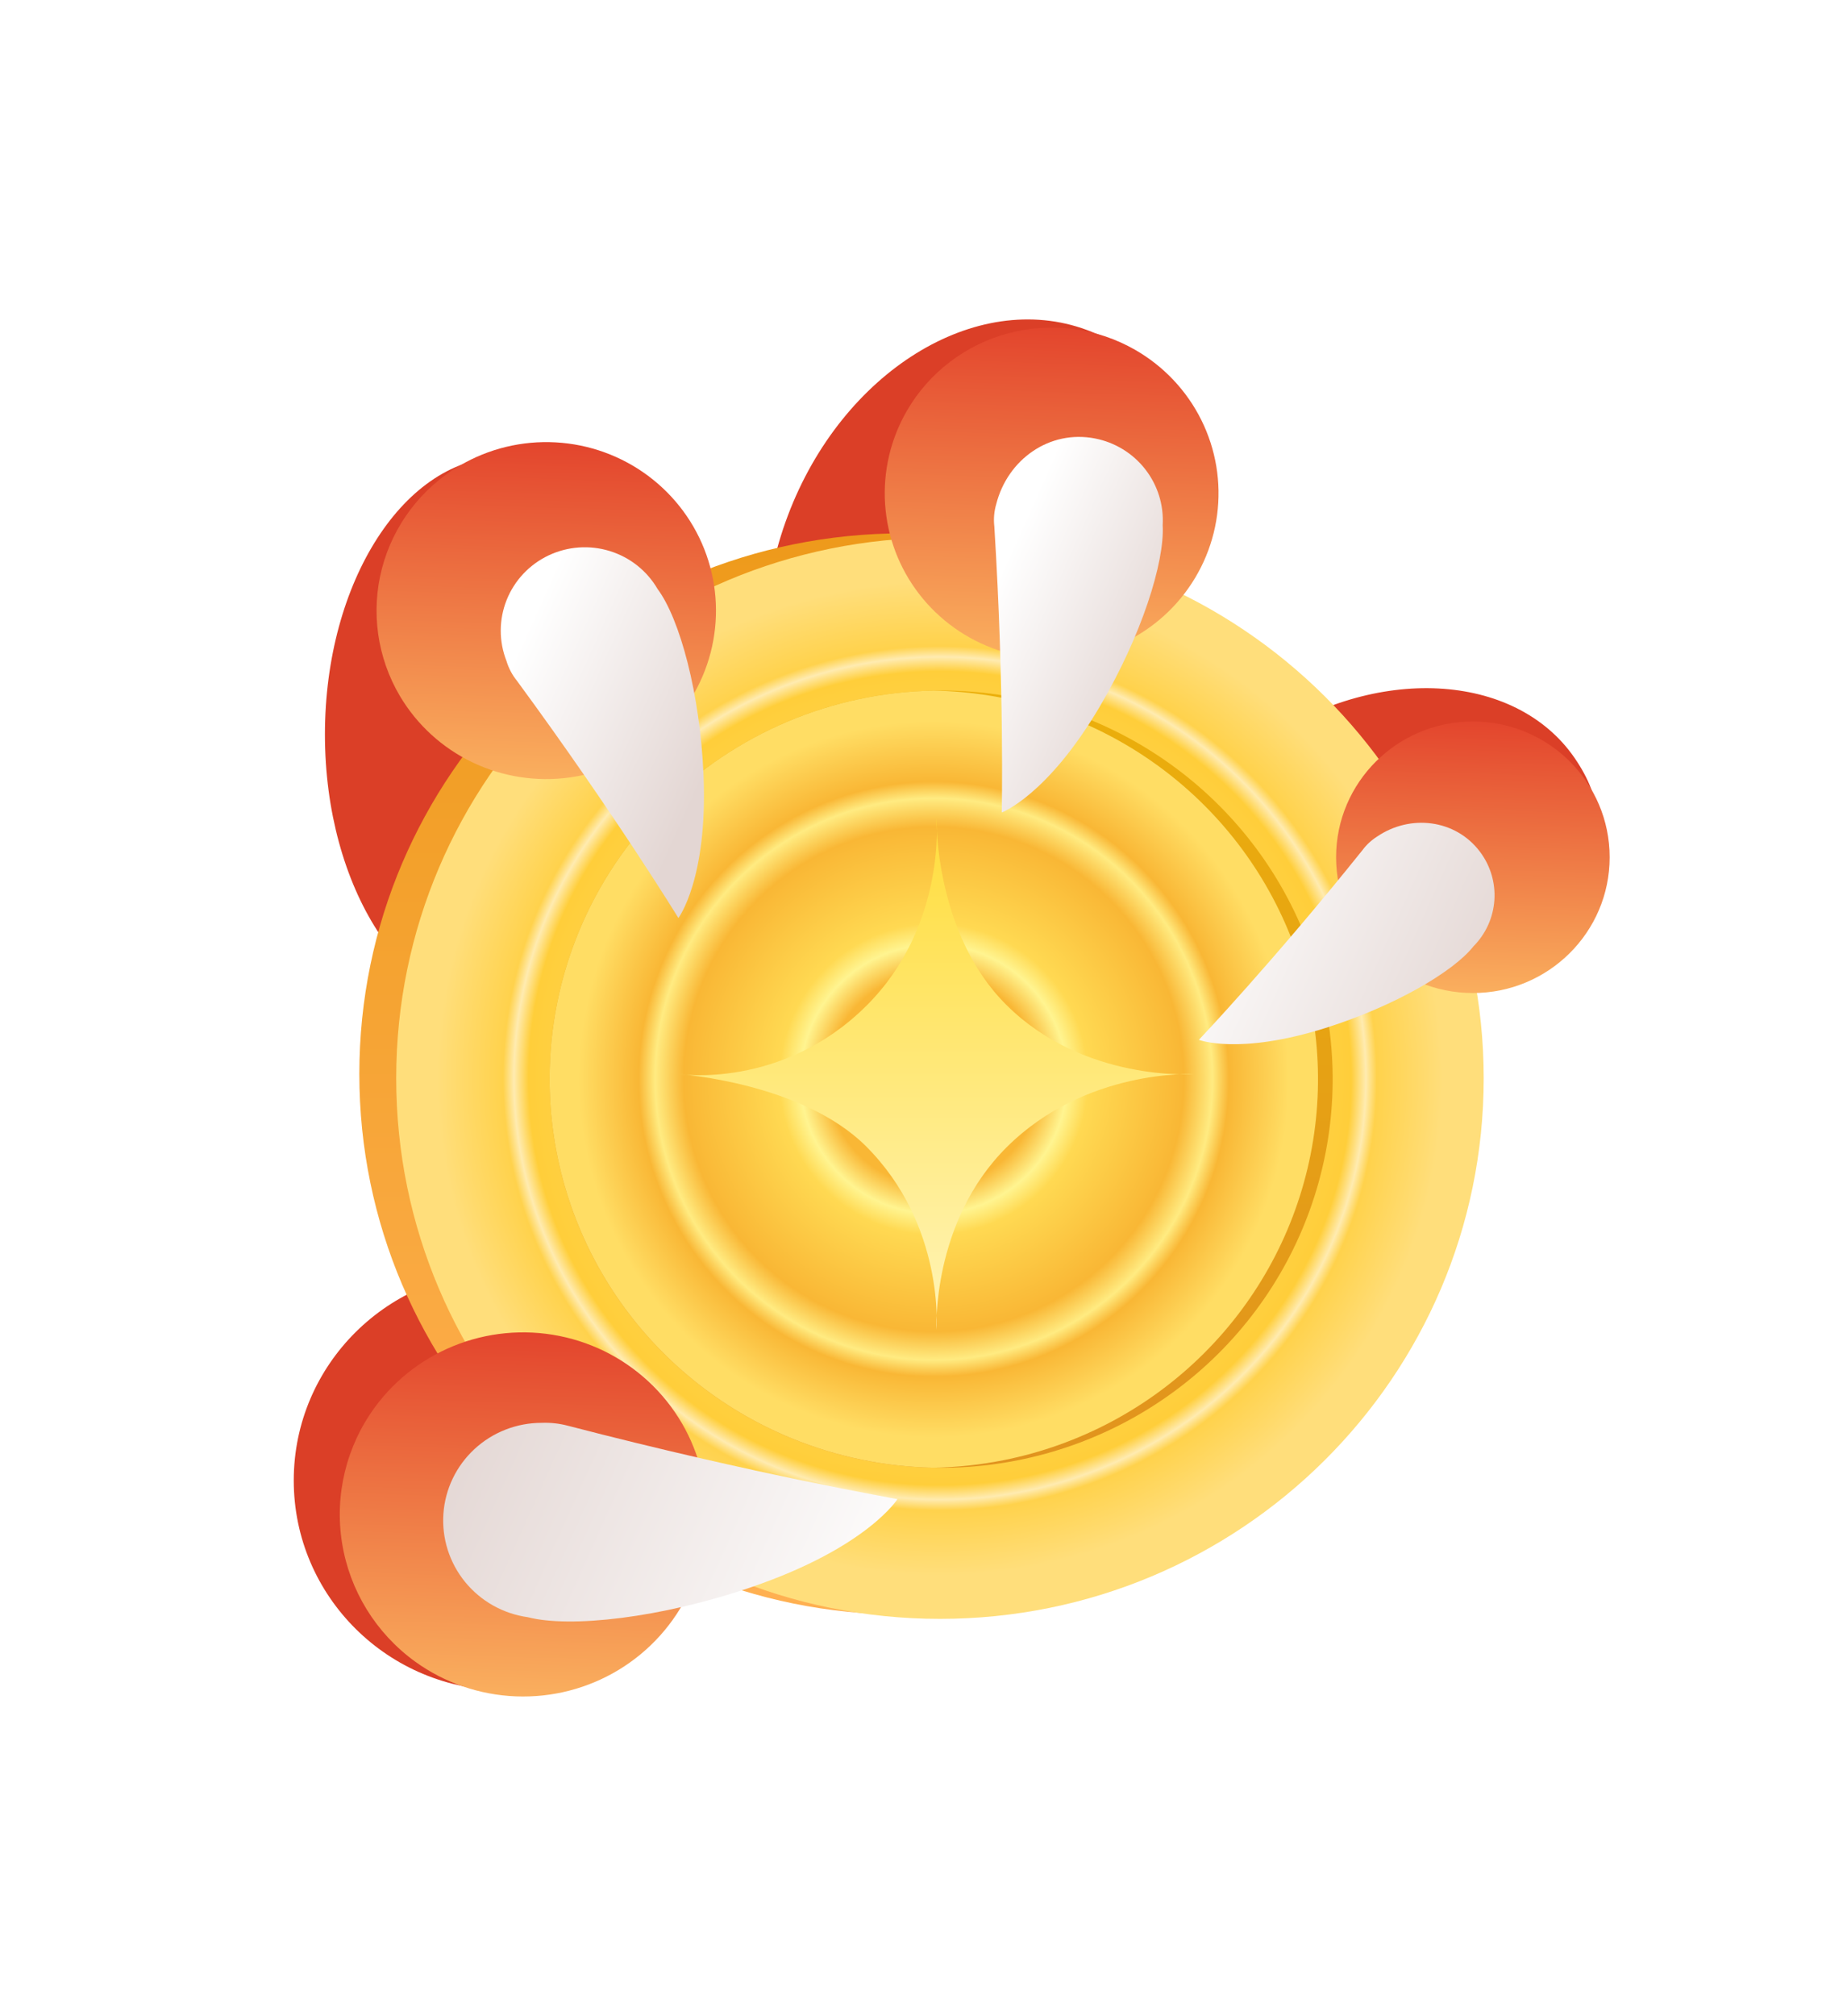 <svg width="428" height="467" viewBox="0 0 428 467" fill="none" xmlns="http://www.w3.org/2000/svg">
    <g filter="url(#filter0_d_1926_3017)">
        <path d="M117.062 350.588C144.119 350.588 166.054 328.822 166.054 301.973C166.054 275.123 144.119 253.357 117.062 253.357C90.004 253.357 68.07 275.123 68.07 301.973C68.07 328.822 90.004 350.588 117.062 350.588Z" fill="#DB3F27"/>
        <path fill-rule="evenodd" clip-rule="evenodd" d="M116.761 64.84C139.66 64.84 158.226 93.633 158.226 129.148C158.226 164.664 139.663 193.457 116.761 193.457C93.859 193.457 75.296 164.664 75.296 129.148C75.296 93.633 93.862 64.84 116.761 64.84Z" fill="#DB3F27"/>
        <path fill-rule="evenodd" clip-rule="evenodd" d="M251.863 35.445C277.563 44.997 275.395 68.27 262.835 101.529C250.274 134.788 232.077 165.44 206.376 155.889C180.675 146.337 170.024 111.654 182.585 78.395C195.145 45.135 226.163 25.903 251.863 35.445Z" fill="#DB3F27"/>
        <path fill-rule="evenodd" clip-rule="evenodd" d="M364.795 134.475C378.585 154.346 365.089 170.166 338.934 188.003C312.78 205.839 283.865 218.95 270.083 199.08C256.301 179.209 266.323 148.632 292.478 130.795C318.633 112.959 351.009 114.605 364.795 134.475Z" fill="#DB3F27"/>
        <path fill-rule="evenodd" clip-rule="evenodd" d="M209.267 82.557C278.855 82.557 335.267 138.627 335.267 207.79C335.267 276.953 278.858 333.032 209.267 333.032C139.676 333.032 83.267 276.962 83.267 207.79C83.267 138.618 139.679 82.557 209.267 82.557Z" fill="url(#paint0_linear_1926_3017)"/>
        <g filter="url(#filter1_i_1926_3017)">
            <path fill-rule="evenodd" clip-rule="evenodd" d="M216.811 82.557C286.399 82.557 342.811 138.627 342.811 207.79C342.811 276.953 286.402 333.032 216.811 333.032C147.22 333.032 90.811 276.962 90.811 207.79C90.811 138.618 147.223 82.557 216.811 82.557Z" fill="url(#paint1_angular_1926_3017)"/>
        </g>
        <g filter="url(#filter2_d_1926_3017)">
            <path fill-rule="evenodd" clip-rule="evenodd" d="M216.937 117.97C234.888 117.94 252.444 123.195 267.384 133.07C282.324 142.945 293.977 156.996 300.867 173.444C307.757 189.893 309.576 208 306.092 225.474C302.608 242.949 293.979 259.005 281.296 271.611C268.614 284.217 252.448 292.807 234.844 296.293C217.24 299.779 198.99 298.005 182.402 291.195C165.815 284.385 151.636 272.846 141.66 258.037C131.684 243.228 126.359 225.815 126.359 208.002C126.34 184.144 135.872 161.256 152.859 144.372C169.845 127.488 192.894 117.991 216.937 117.97Z" fill="url(#paint2_linear_1926_3017)"/>
        </g>
        <g filter="url(#filter3_i_1926_3017)">
            <path fill-rule="evenodd" clip-rule="evenodd" d="M215.355 117.985C232.672 118.3 249.55 123.529 263.985 133.07C278.926 142.945 290.578 156.996 297.468 173.444C304.358 189.893 306.177 208 302.693 225.474C299.209 242.949 290.58 259.005 277.897 271.611C265.215 284.217 249.049 292.807 231.445 296.293C226.131 297.345 220.758 297.918 215.389 298.018C204.117 297.809 192.925 295.515 182.402 291.195C165.815 284.385 151.636 272.846 141.66 258.037C131.684 243.228 126.359 225.815 126.359 208.002C126.34 184.144 135.872 161.256 152.859 144.372C169.472 127.858 191.885 118.411 215.355 117.985Z" fill="url(#paint3_angular_1926_3017)"/>
        </g>
        <path fill-rule="evenodd" clip-rule="evenodd" d="M276.619 207.836C276.619 207.836 251.609 206.523 233.29 224.747C215.787 242.158 217.009 267.105 217.009 267.105C217.009 267.105 219.022 242.796 200.62 224.488C185.871 209.824 157.398 207.836 157.398 207.836C157.398 207.836 181.267 211.396 200.753 192.015C219.352 173.513 217.009 148.557 217.009 148.557C217.009 148.557 216.48 175.168 233.194 191.793C251.204 209.713 276.619 207.836 276.619 207.836Z" fill="url(#paint4_linear_1926_3017)"/>
        <path fill-rule="evenodd" clip-rule="evenodd" d="M263.036 40.041C269.659 43.837 274.999 49.497 278.381 56.304C281.763 63.112 283.035 70.761 282.036 78.286C281.037 85.81 277.812 92.872 272.769 98.578C267.727 104.285 261.092 108.379 253.704 110.344C246.317 112.309 238.508 112.056 231.265 109.617C224.022 107.178 217.671 102.663 213.014 96.643C208.356 90.623 205.603 83.367 205.1 75.794C204.598 68.221 206.37 60.67 210.192 54.096C212.729 49.727 216.11 45.898 220.14 42.827C224.169 39.756 228.77 37.503 233.678 36.198C238.586 34.893 243.705 34.56 248.742 35.22C253.78 35.879 258.637 37.518 263.036 40.041Z" fill="url(#paint5_linear_1926_3017)"/>
        <path d="M341.305 189.049C358.81 189.049 373 174.968 373 157.598C373 140.227 358.81 126.146 341.305 126.146C323.8 126.146 309.61 140.227 309.61 157.598C309.61 174.968 323.8 189.049 341.305 189.049Z" fill="url(#paint6_linear_1926_3017)"/>
        <path fill-rule="evenodd" clip-rule="evenodd" d="M341.418 178.255C336.817 184.098 323.148 192.106 307.156 197.145C287.025 203.497 277.814 199.891 277.814 199.891C277.814 199.891 294.931 181.879 315.725 155.943C316.64 154.708 317.777 153.651 319.079 152.827C326.807 147.547 337.267 148.805 342.917 156.276C345.368 159.508 346.564 163.507 346.289 167.542C346.014 171.577 344.285 175.38 341.418 178.255Z" fill="url(#paint7_linear_1926_3017)"/>
        <path fill-rule="evenodd" clip-rule="evenodd" d="M106.553 66.855C113.253 62.923 120.978 61.052 128.75 61.479C136.523 61.906 143.992 64.612 150.214 69.253C156.436 73.895 161.13 80.264 163.703 87.554C166.275 94.844 166.61 102.728 164.665 110.207C162.72 117.687 158.583 124.425 152.776 129.57C146.97 134.715 139.757 138.035 132.048 139.109C124.34 140.184 116.484 138.965 109.474 135.606C102.464 132.248 96.616 126.901 92.669 120.243C87.401 111.331 85.904 100.71 88.505 90.705C91.107 80.7 97.596 72.125 106.553 66.855Z" fill="url(#paint8_linear_1926_3017)"/>
        <path fill-rule="evenodd" clip-rule="evenodd" d="M157.201 171.671C157.201 171.671 142.36 147.427 119.808 116.738C118.697 115.37 117.866 113.8 117.362 112.115C115.582 107.574 115.596 102.532 117.402 98.001C119.207 93.469 122.672 89.782 127.101 87.677C131.531 85.573 136.598 85.207 141.287 86.652C145.977 88.097 149.944 91.247 152.392 95.471C157.498 102.295 162.263 119.697 163.032 138.735C164.001 162.702 157.201 171.671 157.201 171.671Z" fill="url(#paint9_linear_1926_3017)"/>
        <path fill-rule="evenodd" clip-rule="evenodd" d="M269.425 80.659C269.917 89.212 264.511 106.263 254.915 122.573C242.73 143.294 232.132 147.224 232.132 147.224C232.132 147.224 232.772 118.875 230.414 80.974C230.209 79.23 230.361 77.462 230.858 75.777C233.49 65.44 243.187 58.514 253.746 60.576C258.364 61.478 262.496 64.01 265.379 67.702C268.261 71.394 269.698 75.997 269.425 80.659Z" fill="url(#paint10_linear_1926_3017)"/>
        <path fill-rule="evenodd" clip-rule="evenodd" d="M96.223 343.951C103.023 348.859 111.136 351.655 119.538 351.987C127.939 352.318 136.251 350.17 143.421 345.813C150.592 341.457 156.3 335.087 159.822 327.512C163.345 319.936 164.524 311.493 163.21 303.252C161.897 295.011 158.15 287.342 152.444 281.214C146.737 275.087 139.328 270.776 131.152 268.828C122.977 266.879 114.402 267.381 106.514 270.269C98.626 273.157 91.778 278.301 86.837 285.051C80.225 294.102 77.5 305.385 79.259 316.427C81.019 327.468 87.12 337.367 96.223 343.951Z" fill="url(#paint11_linear_1926_3017)"/>
        <path fill-rule="evenodd" clip-rule="evenodd" d="M207.977 306.272C207.977 306.272 201.018 317.451 174.254 326.632C153.125 333.882 132.087 336.175 122.323 333.65C116.608 332.854 111.41 329.936 107.777 325.485C104.145 321.035 102.349 315.383 102.75 309.67C103.152 303.957 105.723 298.607 109.943 294.701C114.163 290.794 119.72 288.622 125.491 288.62C127.555 288.539 129.62 288.767 131.616 289.296C174.99 300.576 207.977 306.272 207.977 306.272Z" fill="url(#paint12_linear_1926_3017)"/>
    </g>
    <defs>
        <filter id="filter0_d_1926_3017" x="-5.83" y="0.1" width="452.73" height="466.82" filterUnits="userSpaceOnUse" color-interpolation-filters="sRGB">
            <feFlood flood-opacity="0" result="BackgroundImageFix"/>
            <feColorMatrix in="SourceAlpha" type="matrix" values="0 0 0 0 0 0 0 0 0 0 0 0 0 0 0 0 0 0 127 0" result="hardAlpha"/>
            <feOffset dy="41"/>
            <feGaussianBlur stdDeviation="36.95"/>
            <feComposite in2="hardAlpha" operator="out"/>
            <feColorMatrix type="matrix" values="0 0 0 0 0.29 0 0 0 0 0.109 0 0 0 0 0.051 0 0 0 0.15 0"/>
            <feBlend mode="normal" in2="BackgroundImageFix" result="effect1_dropShadow_1926_3017"/>
            <feBlend mode="normal" in="SourceGraphic" in2="effect1_dropShadow_1926_3017" result="shape"/>
        </filter>
        <filter id="filter1_i_1926_3017" x="90.811" y="82.557" width="252" height="250.476" filterUnits="userSpaceOnUse" color-interpolation-filters="sRGB">
            <feFlood flood-opacity="0" result="BackgroundImageFix"/>
            <feBlend mode="normal" in="SourceGraphic" in2="BackgroundImageFix" result="shape"/>
            <feColorMatrix in="SourceAlpha" type="matrix" values="0 0 0 0 0 0 0 0 0 0 0 0 0 0 0 0 0 0 127 0" result="hardAlpha"/>
            <feOffset dx="1" dy="1"/>
            <feComposite in2="hardAlpha" operator="arithmetic" k2="-1" k3="1"/>
            <feColorMatrix type="matrix" values="0 0 0 0 1 0 0 0 0 0.971 0 0 0 0 0.818 0 0 0 0.4 0"/>
            <feBlend mode="normal" in2="shape" result="effect1_innerShadow_1926_3017"/>
        </filter>
        <filter id="filter2_d_1926_3017" x="126.359" y="117.97" width="182.458" height="181.064" filterUnits="userSpaceOnUse" color-interpolation-filters="sRGB">
            <feFlood flood-opacity="0" result="BackgroundImageFix"/>
            <feColorMatrix in="SourceAlpha" type="matrix" values="0 0 0 0 0 0 0 0 0 0 0 0 0 0 0 0 0 0 127 0" result="hardAlpha"/>
            <feOffset dx="1" dy="1"/>
            <feComposite in2="hardAlpha" operator="out"/>
            <feColorMatrix type="matrix" values="0 0 0 0 1 0 0 0 0 0.988 0 0 0 0 0.703 0 0 0 0.4 0"/>
            <feBlend mode="normal" in2="BackgroundImageFix" result="effect1_dropShadow_1926_3017"/>
            <feBlend mode="normal" in="SourceGraphic" in2="effect1_dropShadow_1926_3017" result="shape"/>
        </filter>
        <filter id="filter3_i_1926_3017" x="126.359" y="117.985" width="178.059" height="180.033" filterUnits="userSpaceOnUse" color-interpolation-filters="sRGB">
            <feFlood flood-opacity="0" result="BackgroundImageFix"/>
            <feBlend mode="normal" in="SourceGraphic" in2="BackgroundImageFix" result="shape"/>
            <feColorMatrix in="SourceAlpha" type="matrix" values="0 0 0 0 0 0 0 0 0 0 0 0 0 0 0 0 0 0 127 0" result="hardAlpha"/>
            <feOffset dx="1" dy="1"/>
            <feComposite in2="hardAlpha" operator="arithmetic" k2="-1" k3="1"/>
            <feColorMatrix type="matrix" values="0 0 0 0 1 0 0 0 0 0.971 0 0 0 0 0.818 0 0 0 0.4 0"/>
            <feBlend mode="normal" in2="shape" result="effect1_innerShadow_1926_3017"/>
        </filter>
        <linearGradient id="paint0_linear_1926_3017" x1="209.265" y1="333.023" x2="209.265" y2="82.557" gradientUnits="userSpaceOnUse">
            <stop stop-color="#FFB052"/>
            <stop offset="1" stop-color="#EE9A1B"/>
        </linearGradient>
        <radialGradient id="paint1_angular_1926_3017" cx="0" cy="0" r="1" gradientUnits="userSpaceOnUse" gradientTransform="translate(216.809 207.79) rotate(-90) scale(125.233 126.202)">
            <stop offset="0.3" stop-color="#FFDE7B"/>
            <stop offset="0.34" stop-color="#FFF2C9"/>
            <stop offset="0.402" stop-color="#FFDB6E"/>
            <stop offset="0.756" stop-color="#FFCE3A"/>
            <stop offset="0.783" stop-color="#FFEBB0"/>
            <stop offset="0.803" stop-color="#FFD24C"/>
            <stop offset="0.924" stop-color="#FFDE7B"/>
        </radialGradient>
        <linearGradient id="paint2_linear_1926_3017" x1="216.94" y1="298.025" x2="216.94" y2="117.988" gradientUnits="userSpaceOnUse">
            <stop stop-color="#E1931E"/>
            <stop offset="1" stop-color="#EBAF0B"/>
        </linearGradient>
        <radialGradient id="paint3_angular_1926_3017" cx="0" cy="0" r="1" gradientUnits="userSpaceOnUse" gradientTransform="translate(215.387 207.998) rotate(-90) scale(90.013 89.172)">
            <stop offset="0.275" stop-color="#F9B735"/>
            <stop offset="0.347" stop-color="#FFF490"/>
            <stop offset="0.402" stop-color="#FFD952"/>
            <stop offset="0.651" stop-color="#F9B735"/>
            <stop offset="0.725" stop-color="#FFEB81"/>
            <stop offset="0.768" stop-color="#F9B735"/>
            <stop offset="0.924" stop-color="#FFDD64"/>
        </radialGradient>
        <linearGradient id="paint4_linear_1926_3017" x1="217.013" y1="267.114" x2="217.013" y2="148.557" gradientUnits="userSpaceOnUse">
            <stop stop-color="#FFF4B7"/>
            <stop offset="1" stop-color="#FFDD3D"/>
        </linearGradient>
        <linearGradient id="paint5_linear_1926_3017" x1="245.05" y1="34.91" x2="242.39" y2="111.656" gradientUnits="userSpaceOnUse">
            <stop stop-color="#E3452D"/>
            <stop offset="1" stop-color="#FAAF5E"/>
        </linearGradient>
        <linearGradient id="paint6_linear_1926_3017" x1="342.417" y1="125.984" x2="340.226" y2="189.212" gradientUnits="userSpaceOnUse">
            <stop stop-color="#E3452D"/>
            <stop offset="1" stop-color="#FAAF5E"/>
        </linearGradient>
        <linearGradient id="paint7_linear_1926_3017" x1="346.327" y1="190.385" x2="277.987" y2="159.723" gradientUnits="userSpaceOnUse">
            <stop stop-color="#E3D6D3"/>
            <stop offset="1" stop-color="white"/>
        </linearGradient>
        <linearGradient id="paint8_linear_1926_3017" x1="127.899" y1="61.464" x2="125.195" y2="139.487" gradientUnits="userSpaceOnUse">
            <stop stop-color="#E3452D"/>
            <stop offset="1" stop-color="#FAAF5E"/>
        </linearGradient>
        <linearGradient id="paint9_linear_1926_3017" x1="163.113" y1="139.118" x2="116.15" y2="118.046" gradientUnits="userSpaceOnUse">
            <stop stop-color="#E3D6D3"/>
            <stop offset="1" stop-color="white"/>
        </linearGradient>
        <linearGradient id="paint10_linear_1926_3017" x1="269.454" y1="112.37" x2="230.419" y2="94.855" gradientUnits="userSpaceOnUse">
            <stop stop-color="#E3D6D3"/>
            <stop offset="1" stop-color="white"/>
        </linearGradient>
        <linearGradient id="paint11_linear_1926_3017" x1="122.711" y1="267.659" x2="119.787" y2="352.034" gradientUnits="userSpaceOnUse">
            <stop stop-color="#E3452D"/>
            <stop offset="1" stop-color="#FAAF5E"/>
        </linearGradient>
        <linearGradient id="paint12_linear_1926_3017" x1="103.247" y1="288.611" x2="207.162" y2="335.235" gradientUnits="userSpaceOnUse">
            <stop stop-color="#E3D6D3"/>
            <stop offset="1" stop-color="white"/>
        </linearGradient>
    </defs>
</svg>